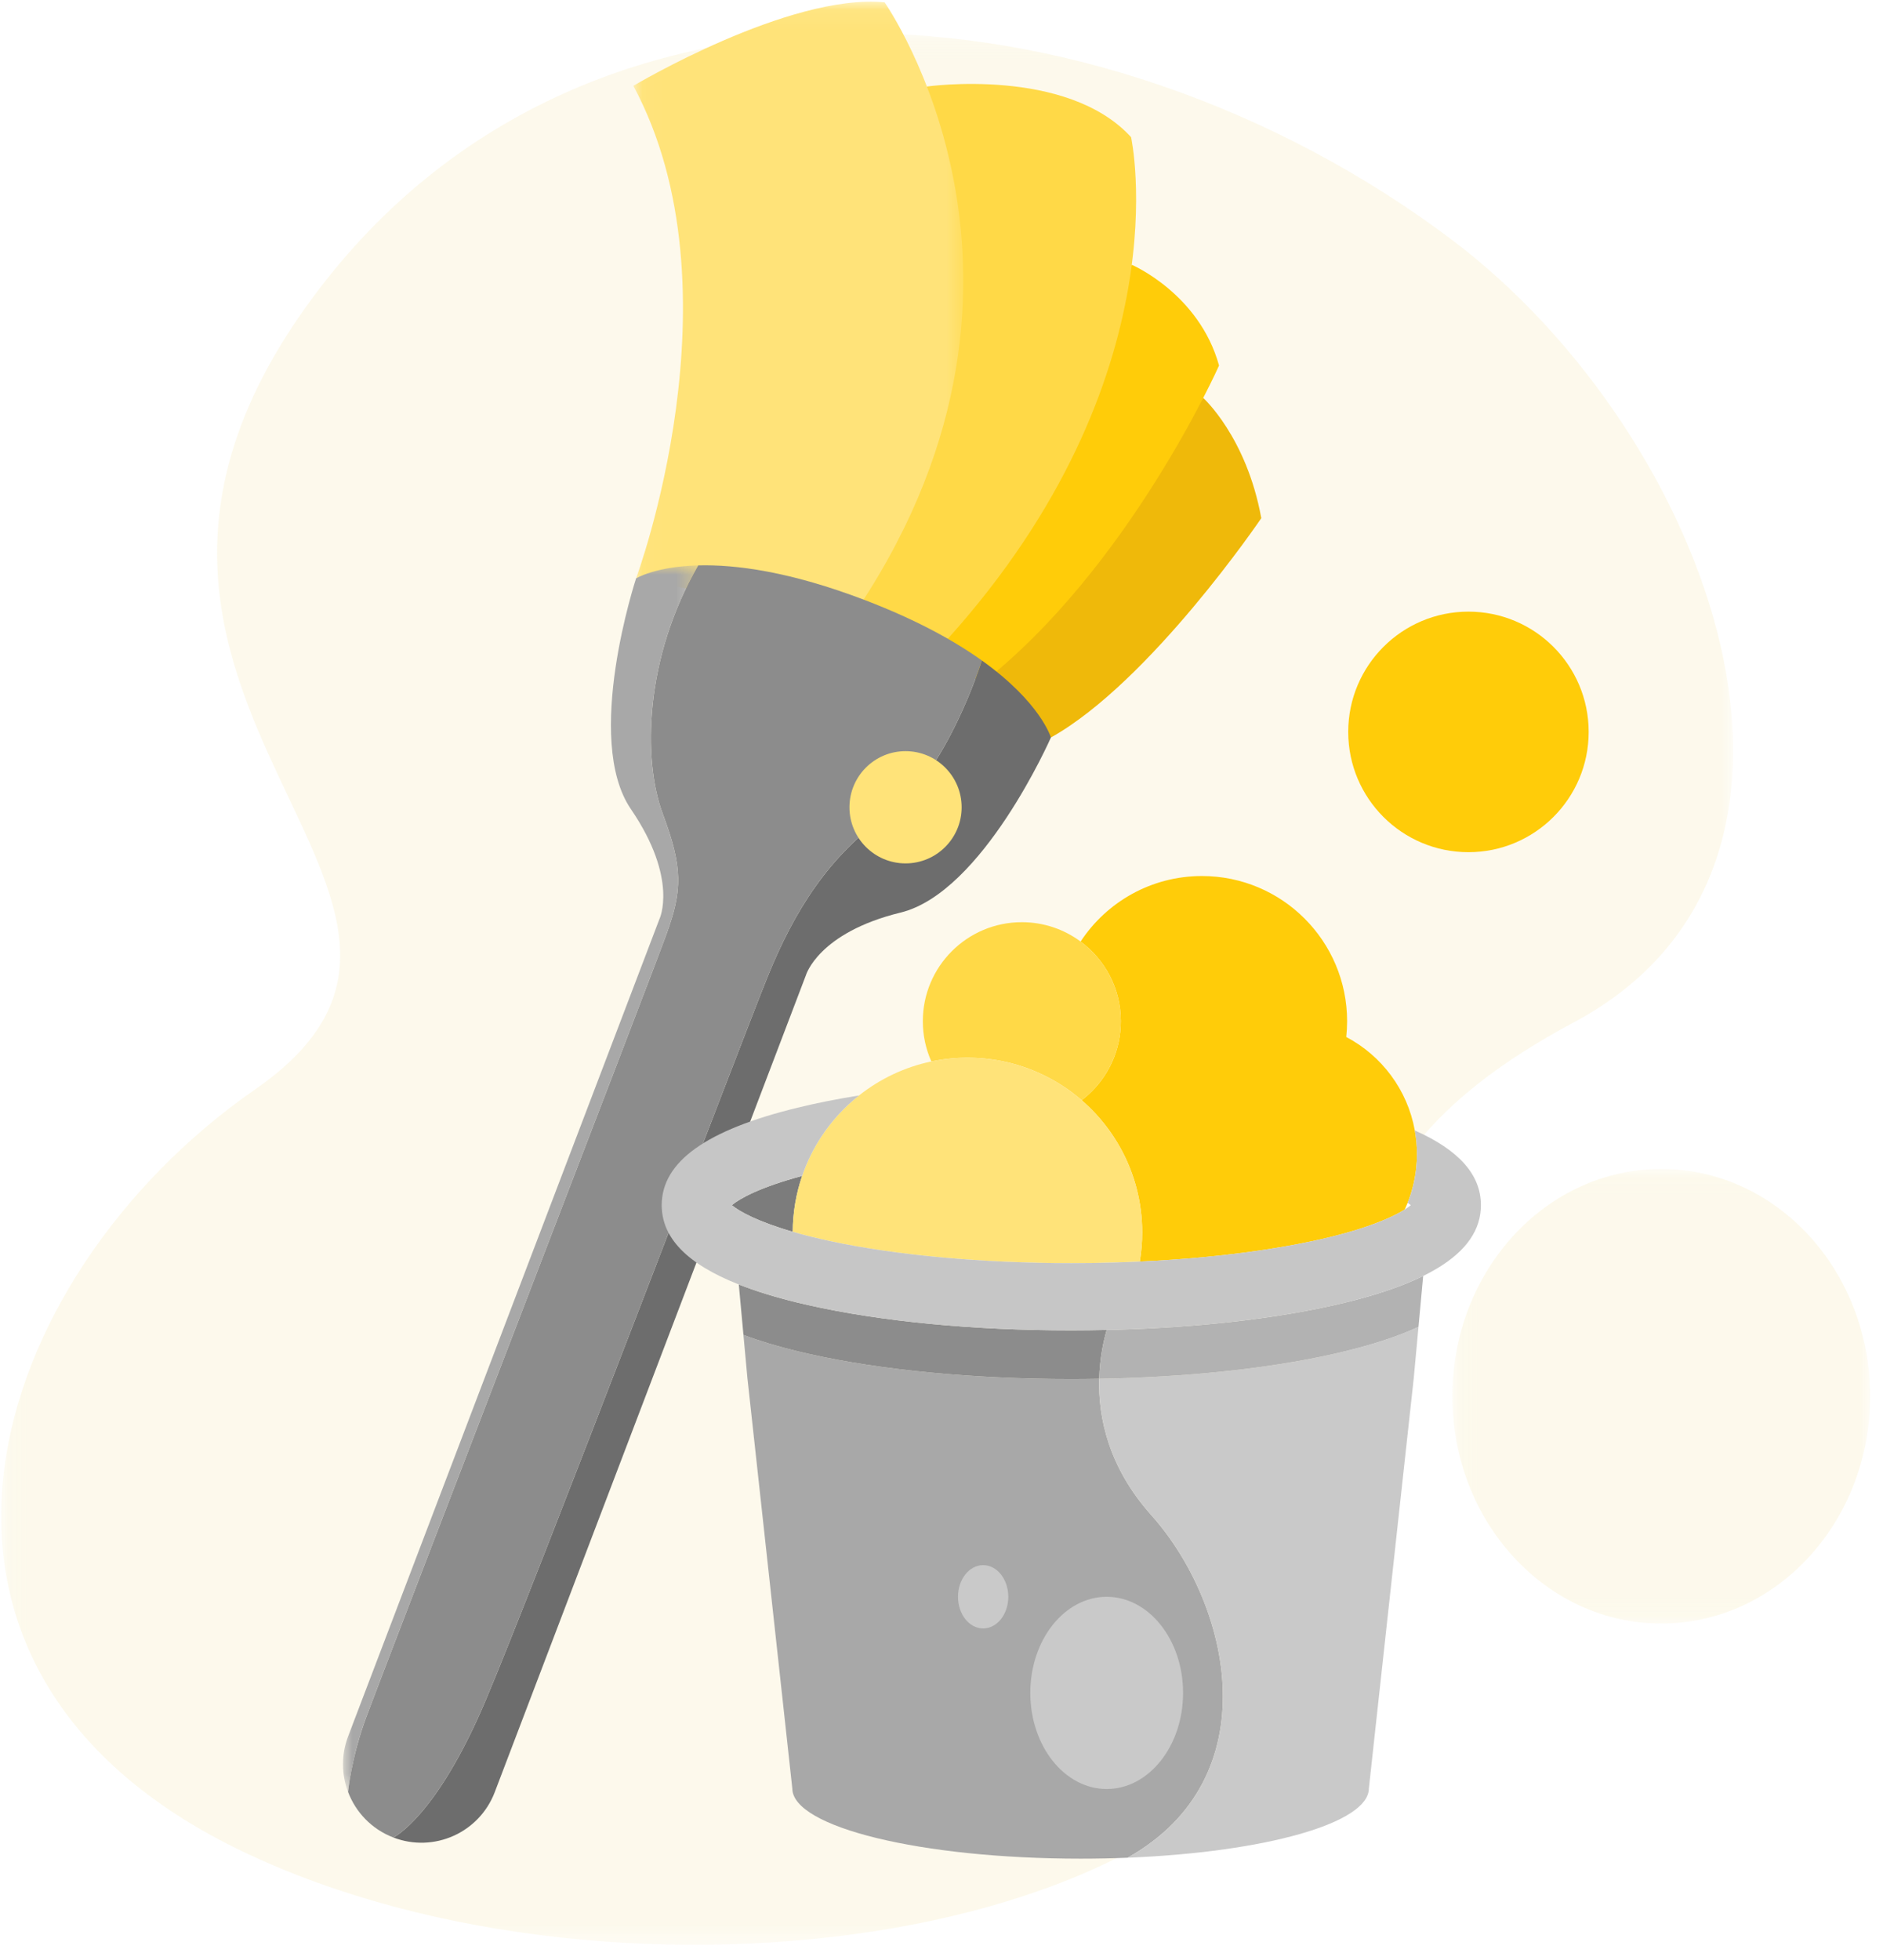 <?xml version="1.0" encoding="UTF-8"?>
<svg width="99px" height="103px" viewBox="0 0 99 103" version="1.1" xmlns="http://www.w3.org/2000/svg" xmlns:xlink="http://www.w3.org/1999/xlink">
    <!-- Generator: Sketch 50.2 (55047) - http://www.bohemiancoding.com/sketch -->
    <title>Group 5</title>
    <desc>Created with Sketch.</desc>
    <defs>
        <polygon id="path-1" points="0.062 0.104 91.12 0.104 91.12 100.563 0.062 100.563"></polygon>
        <polygon id="path-3" points="0.062 0.039 22.025 0.039 22.025 23.929 0.062 23.929"></polygon>
        <polygon id="path-5" points="0.025 0.066 17.371 0.066 17.371 32.64 0.025 32.64"></polygon>
        <polygon id="path-7" points="0 0.004 18.677 0.004 18.677 64.458 0 64.458"></polygon>
    </defs>
    <g id="Page-1" stroke="none" stroke-width="1" fill="none" fill-rule="evenodd">
        <g id="Landing-Page-HIFI-Final" transform="translate(-307, -3133)">
            <g id="Group-11" transform="translate(193, 2526)">
                <g id="Group-13" transform="translate(66, 599)">
                    <g id="Group-5" transform="translate(48, 8)">
                        <g id="Group-7" opacity="0.247" transform="translate(0, 1.639)">
                            <g id="Group-3">
                                <mask id="mask-2" fill="white">
                                    <use xlink:href="#path-1"></use>
                                </mask>
                                <g id="Clip-2"></g>
                                <path d="M76.36,10.982 C58.104,-2.798 29.96,-5.55 15.777,14.929 C1.594,35.408 27.801,45.632 13.413,55.61 C-0.755,65.435 -7.452,86.044 12.836,95.696 C32.624,105.11 65.504,100.544 68.744,84.786 C71.983,69.027 67.255,60.353 82.751,52.083 C98.247,43.813 89.93,21.225 76.36,10.982" id="Fill-1" fill="#F6E8B2" mask="url(#mask-2)"></path>
                            </g>
                            <g id="Group-6" transform="translate(76.298, 59.752)">
                                <mask id="mask-4" fill="white">
                                    <use xlink:href="#path-3"></use>
                                </mask>
                                <g id="Clip-5"></g>
                                <path d="M0.062,11.984 C0.062,18.581 4.978,23.929 11.043,23.929 C17.108,23.929 22.025,18.581 22.025,11.984 C22.025,5.387 17.108,0.039 11.043,0.039 C4.978,0.039 0.062,5.387 0.062,11.984" id="Fill-4" fill="#F6E8B2" mask="url(#mask-4)"></path>
                            </g>
                        </g>
                        <g id="Group" transform="translate(18.033, 0)">
                            <g id="Group-10" transform="translate(15.241, 0.022)">
                                <path d="M29.986,20.89 C29.986,20.89 32.265,22.942 33.039,27.209 C33.039,27.209 27.206,35.812 21.978,38.735 L18.282,35.938 L29.986,20.89 Z" id="Fill-1" fill="#EFB90A"></path>
                                <path d="M26.229,13.892 C26.229,13.892 29.771,15.403 30.818,19.187 C30.818,19.187 26.072,29.871 18.282,35.938 L15.409,32.985 L26.229,13.892 Z" id="Fill-3" fill="#FFCC09"></path>
                                <path d="M15.458,4.525 C15.458,4.525 22.804,3.48 26.193,7.186 C26.193,7.186 28.971,19.747 16.559,33.546 L11.236,31.451 L15.458,4.525 Z" id="Fill-5" fill="#FFD947"></path>
                                <g id="Group-9">
                                    <mask id="mask-6" fill="white">
                                        <use xlink:href="#path-5"></use>
                                    </mask>
                                    <g id="Clip-8"></g>
                                    <path d="M0.167,30.374 C0.167,30.374 5.81,15.232 0.025,4.489 C0.025,4.489 8.21,-0.384 13.232,0.1 C13.232,0.1 23.691,14.927 11.357,32.64 L0.167,30.374 Z" id="Fill-7" fill="#FFE379" mask="url(#mask-6)"></path>
                                </g>
                            </g>
                            <g id="Group-18" transform="translate(0, 29.619)">
                                <path d="M7.975,64.569 L24.338,21.631 C24.338,21.631 24.982,19.396 29.314,18.338 C33.645,17.281 37.219,9.138 37.219,9.138 C37.219,9.138 36.693,7.307 33.589,5.09 C33.589,5.09 31.747,11.029 28.645,13.182 C25.543,15.334 23.726,18.26 22.328,21.702 C20.93,25.145 10.066,53.705 7.475,59.799 C4.884,65.894 2.648,66.943 2.648,66.943 C4.775,67.759 7.16,66.696 7.975,64.569" id="Fill-11" fill="#6D6D6D"></path>
                                <path d="M27.475,1.93 C23.495,0.404 20.62,0.041 18.677,0.093 C15.848,4.96 15.747,10.294 16.811,13.146 C17.876,15.999 17.841,17.16 17.011,19.461 C16.182,21.763 2.025,58.436 1.223,60.613 C0.42,62.791 0.266,64.546 0.266,64.547 C0.667,65.61 1.503,66.504 2.648,66.943 C2.648,66.943 4.884,65.894 7.475,59.799 C10.066,53.705 20.93,25.145 22.328,21.702 C23.726,18.26 25.543,15.334 28.645,13.182 C31.747,11.029 33.589,5.09 33.589,5.09 C32.162,4.071 30.191,2.971 27.475,1.93" id="Fill-13" fill="#8C8C8C"></path>
                                <g id="Group-17" transform="translate(0, 0.089)">
                                    <mask id="mask-8" fill="white">
                                        <use xlink:href="#path-7"></use>
                                    </mask>
                                    <g id="Clip-16"></g>
                                    <path d="M17.011,19.373 C17.841,17.071 17.876,15.91 16.811,13.058 C15.747,10.205 15.848,4.871 18.677,0.004 C16.408,0.064 15.409,0.688 15.409,0.688 C15.409,0.688 12.624,9.134 15.139,12.815 C17.653,16.497 16.637,18.591 16.637,18.591 L0.274,61.528 C-0.102,62.51 -0.078,63.546 0.266,64.458 C0.266,64.458 0.42,62.702 1.223,60.524 C2.025,58.347 16.182,21.675 17.011,19.373" id="Fill-15" fill="#A8A8A8" mask="url(#mask-8)"></path>
                                </g>
                            </g>
                            <g id="Group-47" transform="translate(16.748, 32.1)">
                                <path d="M12.829,13.272 C14.457,13.272 15.778,11.952 15.778,10.323 C15.778,8.695 14.457,7.374 12.829,7.374 C11.2,7.374 9.88,8.695 9.88,10.323 C9.88,11.952 11.2,13.272 12.829,13.272" id="Fill-19" fill="#FFE379"></path>
                                <path d="M42.423,0.042 C38.933,0.042 36.103,2.872 36.103,6.363 C36.103,9.853 38.933,12.683 42.423,12.683 C45.914,12.683 48.744,9.853 48.744,6.363 C48.744,2.872 45.914,0.042 42.423,0.042" id="Fill-21" fill="#FFCC09"></path>
                                <path d="M24.149,21.568 C24.149,21.944 24.108,22.309 24.033,22.662 C23.875,23.4 23.561,24.08 23.127,24.666 C22.832,25.064 22.482,25.418 22.087,25.717 C22.346,25.94 22.593,26.177 22.825,26.428 C23.167,26.797 23.478,27.194 23.756,27.615 C23.887,27.814 24.011,28.017 24.127,28.227 C24.856,29.543 25.272,31.058 25.272,32.669 C25.272,33.19 25.227,33.7 25.144,34.196 C26.266,34.145 27.364,34.069 28.424,33.971 C29.932,33.831 31.364,33.645 32.685,33.416 C33.202,33.326 33.704,33.231 34.185,33.129 C36.915,32.547 38.38,31.9 39.076,31.459 C39.13,31.343 39.18,31.225 39.228,31.105 C39.452,30.54 39.605,29.938 39.674,29.31 C39.701,29.06 39.716,28.805 39.716,28.547 C39.716,28.123 39.676,27.708 39.603,27.305 C39.218,25.169 37.858,23.374 35.999,22.395 C36.028,22.123 36.044,21.848 36.044,21.568 C36.044,17.353 32.627,13.936 28.412,13.936 C25.744,13.936 23.397,15.305 22.033,17.379 C23.316,18.327 24.149,19.85 24.149,21.568" id="Fill-23" fill="#FFCC09"></path>
                                <path d="M3.695,31.232 C4.079,31.553 5.023,32.087 6.898,32.631 C6.903,31.603 7.077,30.617 7.392,29.696 C5.186,30.285 4.111,30.884 3.695,31.232" id="Fill-25" fill="#7C7C7C"></path>
                                <path d="M8.903,35.685 C12.386,36.427 16.875,36.836 21.544,36.836 C22.287,36.836 23.025,36.824 23.755,36.804 C24.222,36.791 24.685,36.774 25.144,36.753 C26.266,36.702 27.364,36.626 28.424,36.528 C29.932,36.388 31.364,36.201 32.685,35.973 C33.193,35.885 33.687,35.791 34.16,35.69 C31.224,36.186 27.853,36.493 24.298,36.586 C23.542,36.606 22.778,36.616 22.007,36.616 C16.579,36.616 11.442,36.121 7.447,35.22 C7.24,35.173 7.035,35.126 6.835,35.077 C6.355,34.96 5.9,34.838 5.467,34.711 C5.869,34.866 6.342,35.026 6.898,35.187 C7.475,35.355 8.139,35.522 8.903,35.685" id="Fill-27" fill="#FFCC09"></path>
                                <path d="M20.579,24.656 C20.927,24.852 21.262,25.068 21.581,25.306 C21.692,25.389 21.8,25.475 21.908,25.563 C21.969,25.613 22.028,25.665 22.087,25.717 C22.482,25.418 22.832,25.064 23.127,24.666 C23.561,24.08 23.875,23.4 24.033,22.662 C24.108,22.31 24.149,21.944 24.149,21.568 C24.149,19.85 23.316,18.327 22.033,17.379 C21.168,16.74 20.1,16.362 18.943,16.362 C16.068,16.362 13.737,18.693 13.737,21.568 C13.737,22.32 13.898,23.034 14.185,23.68 C14.798,23.551 15.433,23.482 16.085,23.482 C17.718,23.482 19.25,23.91 20.579,24.656" id="Fill-29" fill="#FFD947"></path>
                                <path d="M8.4,27.636 C7.983,28.272 7.643,28.963 7.392,29.696 C7.077,30.617 6.903,31.604 6.898,32.631 C7.475,32.798 8.139,32.966 8.903,33.129 C12.386,33.871 16.875,34.279 21.544,34.279 C22.287,34.279 23.025,34.268 23.755,34.247 C24.222,34.234 24.685,34.218 25.144,34.196 C25.227,33.7 25.272,33.19 25.272,32.669 C25.272,31.057 24.856,29.544 24.127,28.227 C24.011,28.018 23.887,27.814 23.756,27.615 C23.478,27.194 23.167,26.797 22.825,26.428 C22.593,26.177 22.346,25.94 22.087,25.717 C22.028,25.665 21.969,25.613 21.908,25.563 C21.8,25.475 21.692,25.389 21.581,25.306 C21.262,25.068 20.927,24.852 20.579,24.656 C19.25,23.91 17.718,23.482 16.085,23.482 C15.433,23.482 14.798,23.551 14.185,23.68 C12.771,23.977 11.477,24.601 10.384,25.467 C9.613,26.079 8.942,26.811 8.4,27.636" id="Fill-31" fill="#FFE379"></path>
                                <path d="M25.748,47.52 C23.483,44.986 22.957,42.369 23.01,40.355 C22.524,40.363 22.036,40.369 21.544,40.369 C16.394,40.369 11.52,39.9 7.729,39.045 C7.533,39.001 7.339,38.956 7.148,38.909 C6.079,38.649 5.132,38.363 4.306,38.051 L4.515,40.323 L6.875,61.883 C6.875,63.921 13.661,65.574 22.032,65.574 C22.874,65.574 23.7,65.557 24.505,65.525 C31.965,61.334 29.97,52.243 25.748,47.52" id="Fill-33" fill="#A8A8A8"></path>
                                <path d="M7.729,39.045 C11.52,39.9 16.394,40.369 21.544,40.369 C22.036,40.369 22.524,40.363 23.01,40.355 C23.038,39.302 23.224,38.415 23.404,37.791 C22.788,37.804 22.169,37.813 21.544,37.813 C16.394,37.813 11.52,37.344 7.729,36.488 C7.533,36.444 7.339,36.399 7.148,36.353 C5.971,36.066 4.944,35.749 4.062,35.4 L4.306,38.051 C5.132,38.363 6.079,38.649 7.148,38.909 C7.339,38.956 7.533,39.001 7.729,39.045" id="Fill-35" fill="#8C8C8C"></path>
                                <path d="M37.188,61.883 L39.548,40.323 L39.797,37.627 C38.761,38.109 37.478,38.535 35.94,38.909 C32.596,39.724 28.318,40.221 23.717,40.341 C23.483,40.347 23.246,40.351 23.01,40.355 C22.957,42.369 23.483,44.986 25.748,47.52 C29.97,52.243 31.965,61.334 24.505,65.525 C31.699,65.237 37.188,63.716 37.188,61.883" id="Fill-37" fill="#C9C9C9"></path>
                                <path d="M23.717,37.784 C23.613,37.787 23.508,37.788 23.404,37.79 C23.224,38.415 23.038,39.302 23.01,40.355 C23.246,40.351 23.483,40.347 23.717,40.341 C28.318,40.221 32.595,39.724 35.94,38.909 C37.478,38.535 38.761,38.108 39.797,37.627 L40.043,34.954 C38.967,35.483 37.602,35.948 35.94,36.353 C32.595,37.167 28.318,37.665 23.717,37.784" id="Fill-39" fill="#B2B2B2"></path>
                                <path d="M39.603,27.305 C39.676,27.708 39.716,28.123 39.716,28.547 C39.716,28.805 39.701,29.06 39.674,29.31 C39.605,29.938 39.452,30.54 39.228,31.105 C39.292,31.151 39.347,31.193 39.394,31.232 C39.314,31.299 39.209,31.375 39.076,31.459 C38.38,31.9 36.915,32.547 34.185,33.129 C33.704,33.231 33.202,33.326 32.685,33.416 C31.364,33.645 29.932,33.831 28.425,33.971 C27.364,34.069 26.266,34.145 25.144,34.196 C24.685,34.218 24.222,34.234 23.755,34.247 C23.025,34.268 22.287,34.279 21.544,34.279 C16.875,34.279 12.386,33.871 8.903,33.129 C8.139,32.966 7.475,32.798 6.898,32.631 C5.023,32.087 4.079,31.553 3.695,31.232 C4.111,30.884 5.186,30.285 7.392,29.696 C7.643,28.963 7.983,28.272 8.4,27.636 C8.942,26.811 9.613,26.079 10.385,25.467 C9.233,25.652 8.149,25.867 7.148,26.111 C2.344,27.281 0.009,28.956 0.009,31.232 C0.009,32.95 1.342,34.326 4.062,35.4 C4.944,35.749 5.972,36.066 7.148,36.353 C7.339,36.399 7.533,36.444 7.729,36.488 C11.52,37.344 16.394,37.813 21.544,37.813 C22.169,37.813 22.788,37.804 23.404,37.79 C23.508,37.788 23.613,37.787 23.717,37.784 C28.318,37.665 32.596,37.167 35.94,36.353 C37.601,35.948 38.967,35.483 40.043,34.954 C40.309,34.823 40.556,34.688 40.787,34.55 C42.322,33.626 43.079,32.526 43.079,31.232 C43.079,29.64 41.935,28.342 39.603,27.305" id="Fill-41" fill="#C6C6C6"></path>
                                <path d="M19.388,56.863 C19.388,59.653 21.186,61.914 23.404,61.914 C25.622,61.914 27.42,59.653 27.42,56.863 C27.42,54.074 25.622,51.813 23.404,51.813 C21.186,51.813 19.388,54.074 19.388,56.863" id="Fill-43" fill="#C9C9C9"></path>
                                <path d="M15.586,51.813 C15.586,52.731 16.178,53.476 16.909,53.476 C17.639,53.476 18.231,52.731 18.231,51.813 C18.231,50.894 17.639,50.149 16.909,50.149 C16.178,50.149 15.586,50.894 15.586,51.813" id="Fill-45" fill="#C9C9C9"></path>
                            </g>
                        </g>
                    </g>
                </g>
            </g>
        </g>
    </g>
</svg>
